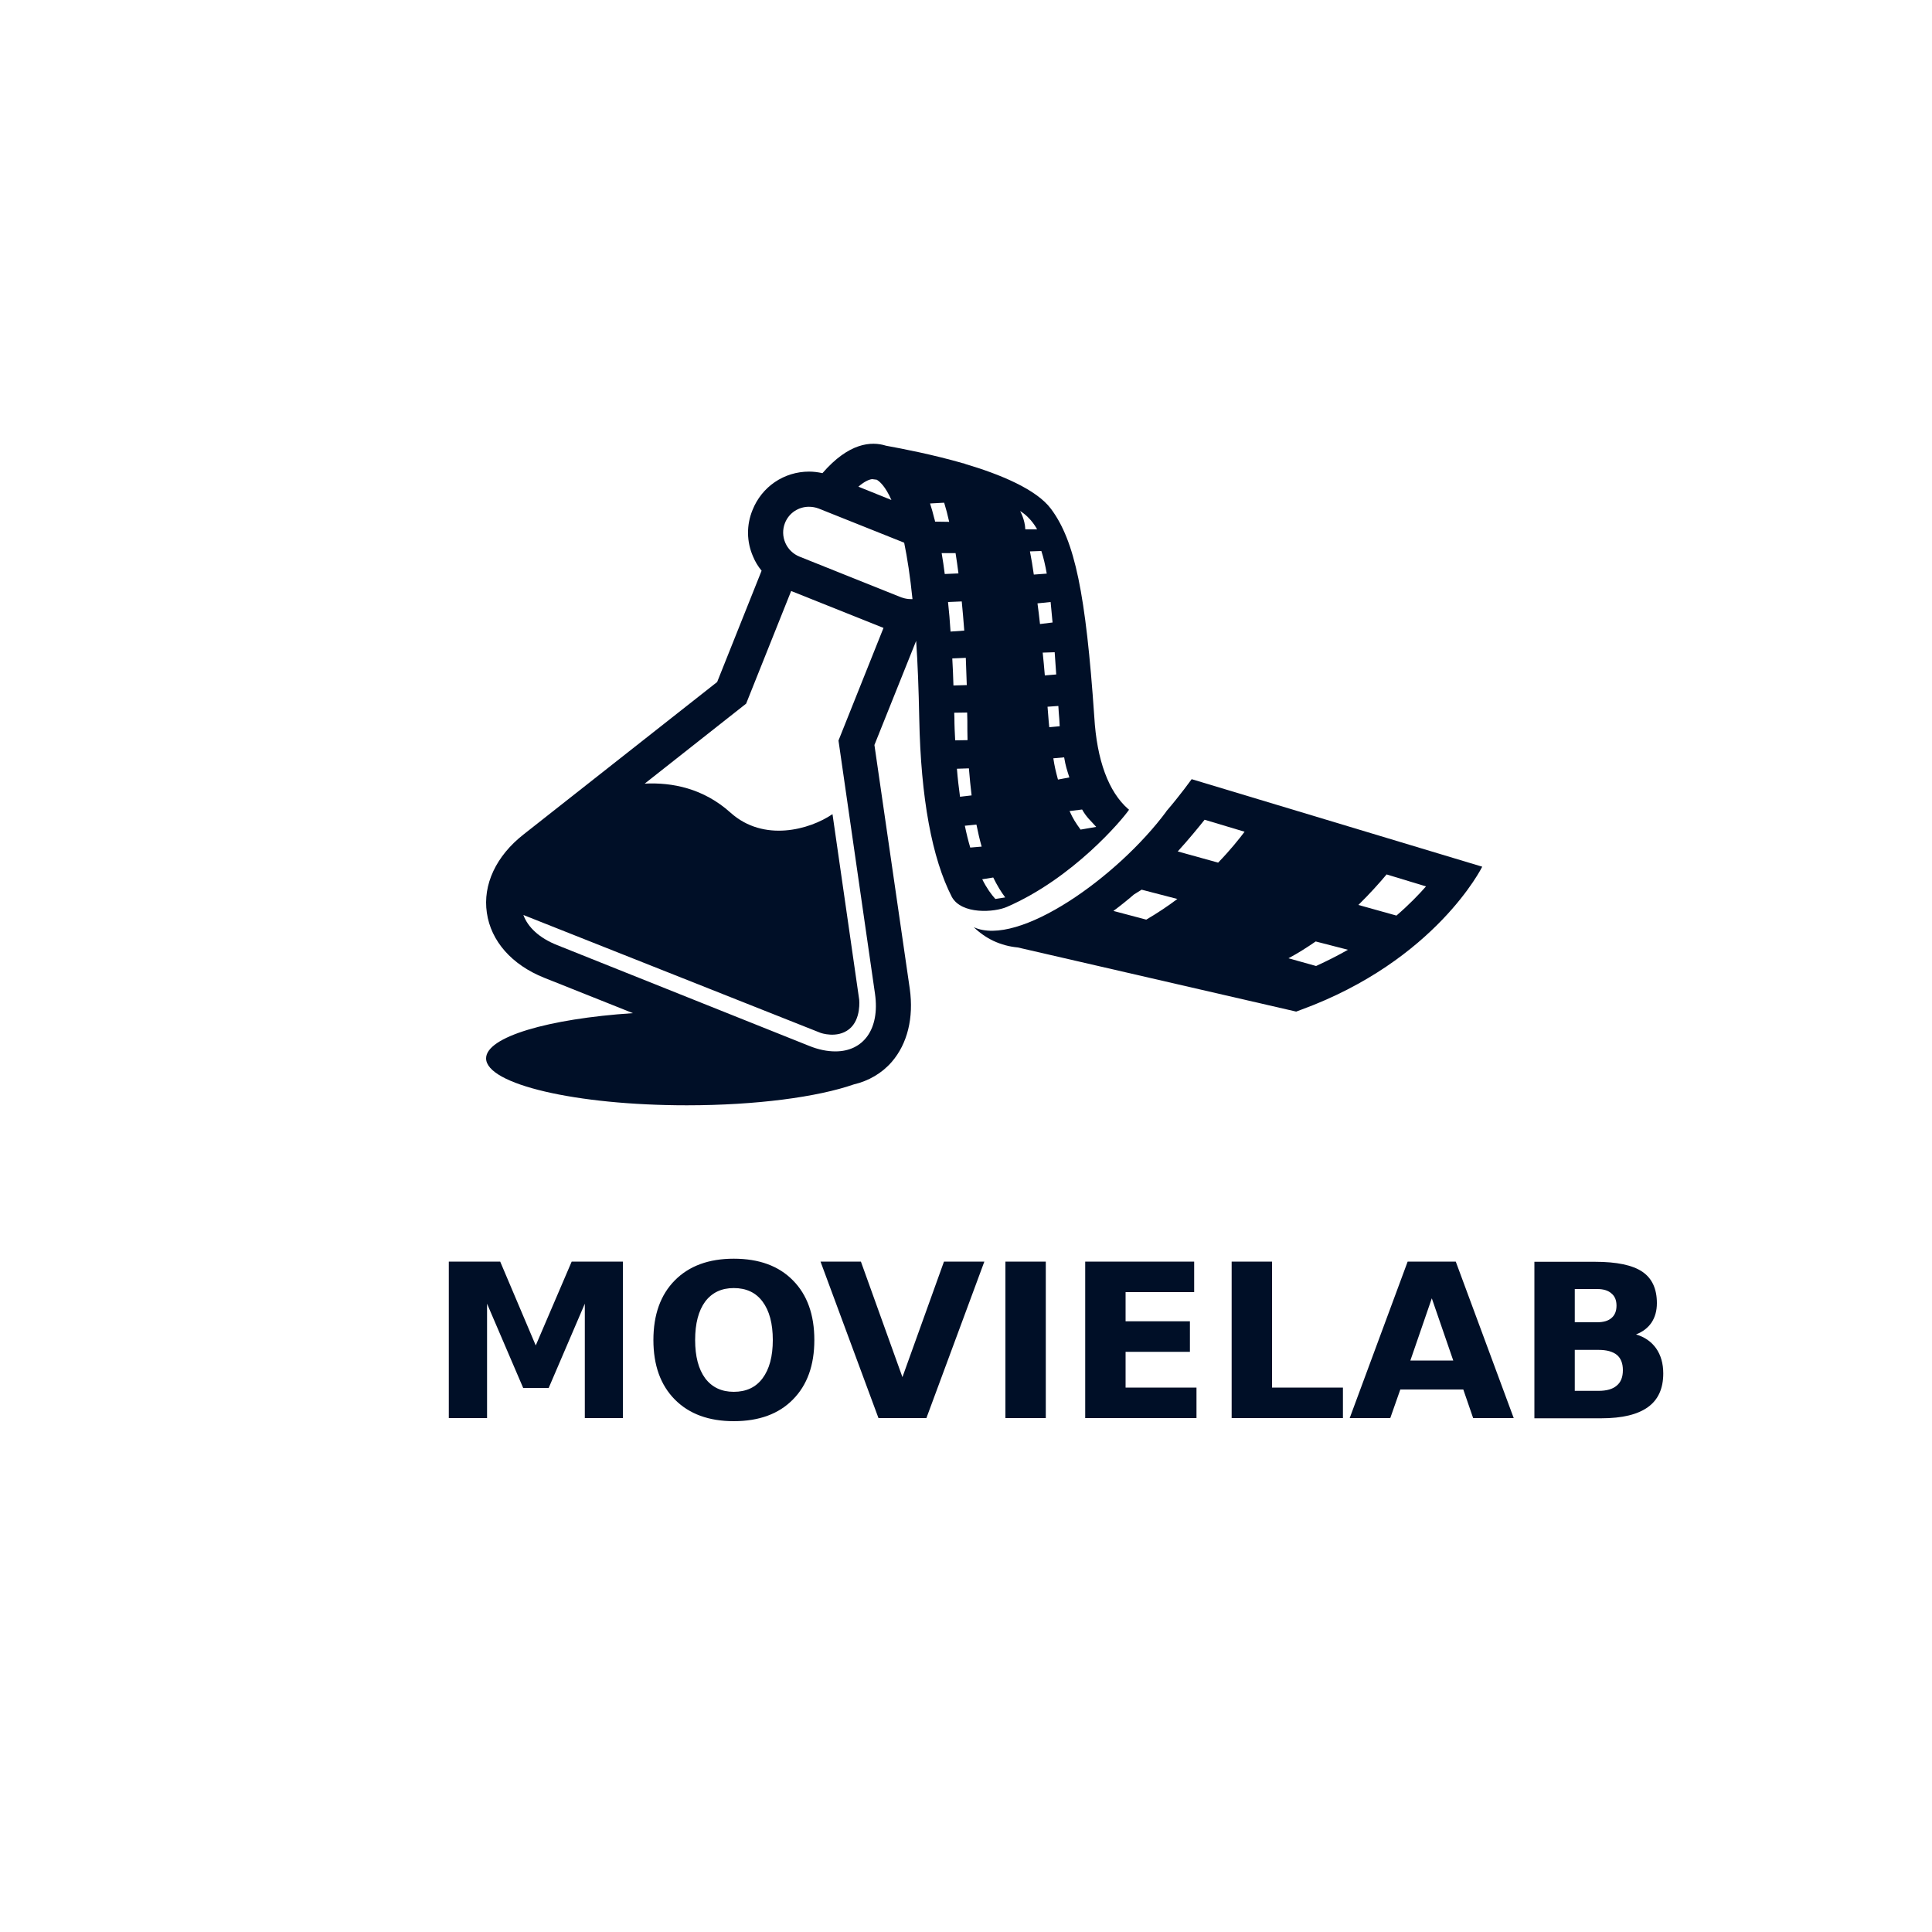<svg version="1.2" xmlns="http://www.w3.org/2000/svg" viewBox="0 0 1000 1000" width="1000" height="1000">
	<title>ai-ai</title>
	<style>
		.s0 { fill: #000f27 } 
	</style>
	<g id="Layer 1">
		<g id="&lt;Group&gt;">
			<g id="&lt;Group&gt;">
				<path id="&lt;Compound Path&gt;" fill-rule="evenodd" class="s0" d="m521.2 469.4c-6.6 2.9-23.4 4-28.5-5.1-10.3-20-16.1-51.2-16.9-92.5-0.3-15.1-0.8-28.4-1.6-40.1l-21.6 53.9 18.3 126.2c2.1 15-1.2 28.4-9.3 37.8-5.1 5.9-12 9.9-19.7 11.7-18.7 6.5-50.4 10.8-86.4 10.8-57.4 0-103.9-10.9-103.9-24.3 0-11.1 32.2-20.5 76-23.4l-45.9-18.3c-16.8-6.7-27.6-19-29.7-33.6-2.2-14.6 4.8-29.5 19-40.6l100.2-78.9 23-57.6c-1.8-2.2-3.3-4.6-4.4-7.3-3.4-7.7-3.5-16.3-0.3-24.1 4.8-12.1 16.3-19.9 29.3-19.9 2.3 0 4.6 0.3 6.9 0.8 13.7-15.8 25.3-16.6 32.9-14.2 8.8 1.6 24.3 4.6 39.9 9.1h0.5q0.1 0.1 0.1 0.2c18.7 5.5 37.4 13.3 44.9 23.4 12.3 16.5 18 43.7 22.4 107.6 1.3 22.5 7.4 38.9 17.6 47.8q0.2 0.1 0.4 0.3c-3.6 5.3-29.1 35.5-63.2 50.3zm-76.9-217.5l17.1 6.9c-3.2-7.2-6.1-9.6-7.6-10.5q-1.2-0.2-2.4-0.3c-1.8 0.2-4.2 1.4-7.1 3.9zm13 73.1l-47.8-19.1-23.3 58.3-52.5 41.4c14.2-0.7 30.4 2.4 44.5 15.1 17.1 15.3 40.8 8.8 52.7 0.7l13.8 95.9c0 0 1.2 10.3-5.2 15.4-6.3 5-14.8 1.9-14.8 1.9l-153.8-61c2.3 6.3 8.2 11.9 17.5 15.6l130.3 52.1c4.9 2 9.5 2.9 13.7 2.9 14.4 0 23.1-11.4 20.5-29.8l-18.9-131.1zm15-14.9c-1.2-11.8-2.7-21.4-4.3-29.2l-44.3-17.7c-1.6-0.6-3.3-0.9-5-0.9-5.3 0-10.3 3.1-12.4 8.4-2.7 6.8 0.6 14.6 7.5 17.4l52.7 21.1c1.7 0.6 3.3 0.9 5 0.9q0.4 0 0.8 0zm11.7-40.1l7.3 0.1q-1.2-5.4-2.6-9.9l-7.3 0.4q1.2 3.7 2.2 7.8c0.2 0.5 0.3 1.1 0.4 1.6zm5 27.1l7.1-0.3q-0.7-5.5-1.5-10.5h-7.2q0.9 5.2 1.6 10.8zm3 29.8l7.1-0.5q-0.6-8-1.3-15.1l-7.1 0.3q0.8 7.3 1.3 15.3zm1.5 27.9l6.9-0.2q-0.2-7.3-0.5-14.1l-7 0.3q0.4 6.8 0.6 14zm0.9 28.4l6.4-0.1c-0.1-3.2-0.1-6.5-0.1-9.9 0-1.5-0.1-2.9-0.1-4.4l-6.7 0.1q0 1.3 0.1 2.6c0 4.1 0.2 8 0.4 11.7zm2.5 29.2l6-0.7q-0.8-6.6-1.4-14l-6.2 0.2c0.4 5.2 1 10 1.6 14.5zm11.2 25.8q-1.5-5.3-2.7-11.4l-6 0.6q1.3 6.3 2.8 11.3zm12.2 26.3c-2.2-2.9-4.3-6.4-6.2-10.3l-5.7 0.9c2.3 4.6 4.7 7.9 6.8 10.2zm10.4-190.5h6.1c0 0-2.9-5.9-8.8-9.5 0 0 2.5 4.3 2.7 9.5zm4.4 23.4l6.7-0.5c-0.8-4.5-1.7-8.4-2.8-11.7l-5.9 0.2q1.1 5.6 2 12zm3.2 25.6l6.5-0.8q-0.5-5.6-1-10.6l-6.8 0.7q0.7 5.1 1.3 10.7zm2.5 26.6l5.9-0.5q-0.4-6-0.8-11.5l-6.2 0.2q0.6 5.7 1.1 11.8zm2.3 26.8l5.4-0.5q-0.1-1.8-0.2-3.6c-0.3-3.4-0.3-3.7-0.5-6.9l-5.6 0.4c0.3 3.3 0.3 4 0.6 7.5q0.2 1.5 0.3 3.1zm10.4 26c-1.3-4.1-1.9-5.7-2.7-10.4l-5.6 0.5c0.7 4.5 1.2 6.5 2.4 11zm13.9 25.6c-2.9-3.3-5-4.9-7.3-9l-6.5 0.8c1.8 4 3.1 6 5.7 9.6z"/>
				<path id="&lt;Compound Path&gt;" fill-rule="evenodd" class="s0" d="m767.2 448.6c0 0-23.9 48.5-93.9 74.1l-2.4 0.9-144.1-33.2c-4.3-0.4-8.5-1.5-12.6-3.4q-5.5-2.6-10.2-7.1c23 10.6 74.5-25.9 99.7-59.9q0-0.1 0-0.1c3.8-4.4 6.9-8.4 9.3-11.5l3.8-5.1zm-157.8 16.7l-18.5-4.8-4 2.5q-5.2 4.5-10.6 8.5l17 4.5c5.8-3.4 11.2-7 16.1-10.7zm34.8-34.8l-20.7-6.2c-3.2 4-8 9.9-13.9 16.4l20.9 5.8c6.4-6.6 10.9-12.3 13.7-16zm53.5 61.1l-16.7-4.3c-4.5 3.1-9.2 6.1-14.1 8.7l14.3 4c5.9-2.7 11.4-5.5 16.5-8.4zm40.4-32.8l-20.4-6.2c-3.6 4.3-8.6 9.9-14.6 15.8l19.7 5.5c6.5-5.6 11.6-10.9 15.3-15.1z"/>
			</g>
			<path id="MOVIELAB" class="s0" aria-label="MOVIELAB"  d="m232.3 734v-81h26.6l18.4 43.4 18.6-43.4h26.5v81h-19.7v-59.2l-18.7 43.6h-13.2l-18.7-43.6v59.2zm147.5-67.3q-9.5 0-14.8 7-5.2 7.1-5.2 19.9 0 12.7 5.2 19.8 5.3 7 14.8 7 9.7 0 14.9-7 5.3-7.1 5.3-19.8 0-12.8-5.3-19.9-5.2-7-14.9-7zm0-15.2q19.6 0 30.6 11.2 11.1 11.2 11.1 30.9 0 19.6-11.1 30.8-11 11.2-30.6 11.2-19.4 0-30.5-11.2-11.1-11.2-11.1-30.8 0-19.7 11.1-30.9 11.1-11.2 30.5-11.2zm74.9 82.5l-30-81h20.9l21.5 59.8 21.5-59.8h20.9l-30 81zm65.7 0v-81h20.9v81zm41.3 0v-81h56.4v15.8h-35.5v15.1h33.3v15.8h-33.3v18.5h36.7v15.8zm75.8 0v-81h20.9v65.2h36.7v15.8zm125 0l-5.1-14.8h-32.6l-5.2 14.8h-21l30-81h24.9l30 81zm-21.4-62l-11.1 32.2h22.2zm74 12.4h11.6q4.9 0 7.4-2.2 2.6-2.2 2.6-6.4 0-4.2-2.6-6.3-2.5-2.3-7.4-2.3h-11.6zm0 35.5h12.3q6.3 0 9.4-2.7 3.2-2.6 3.2-8 0-5.3-3.1-7.9-3.2-2.6-9.5-2.6h-12.3zm31.7-29.2q6.7 2 10.4 7.2 3.7 5.3 3.7 13 0 11.7-7.9 17.4-8 5.8-24.1 5.8h-34.7v-81h31.4q16.8 0 24.4 5.1 7.6 5.1 7.6 16.3 0 5.9-2.8 10.1-2.8 4.1-8 6.1z"/>
		</g>
	</g>
</svg>